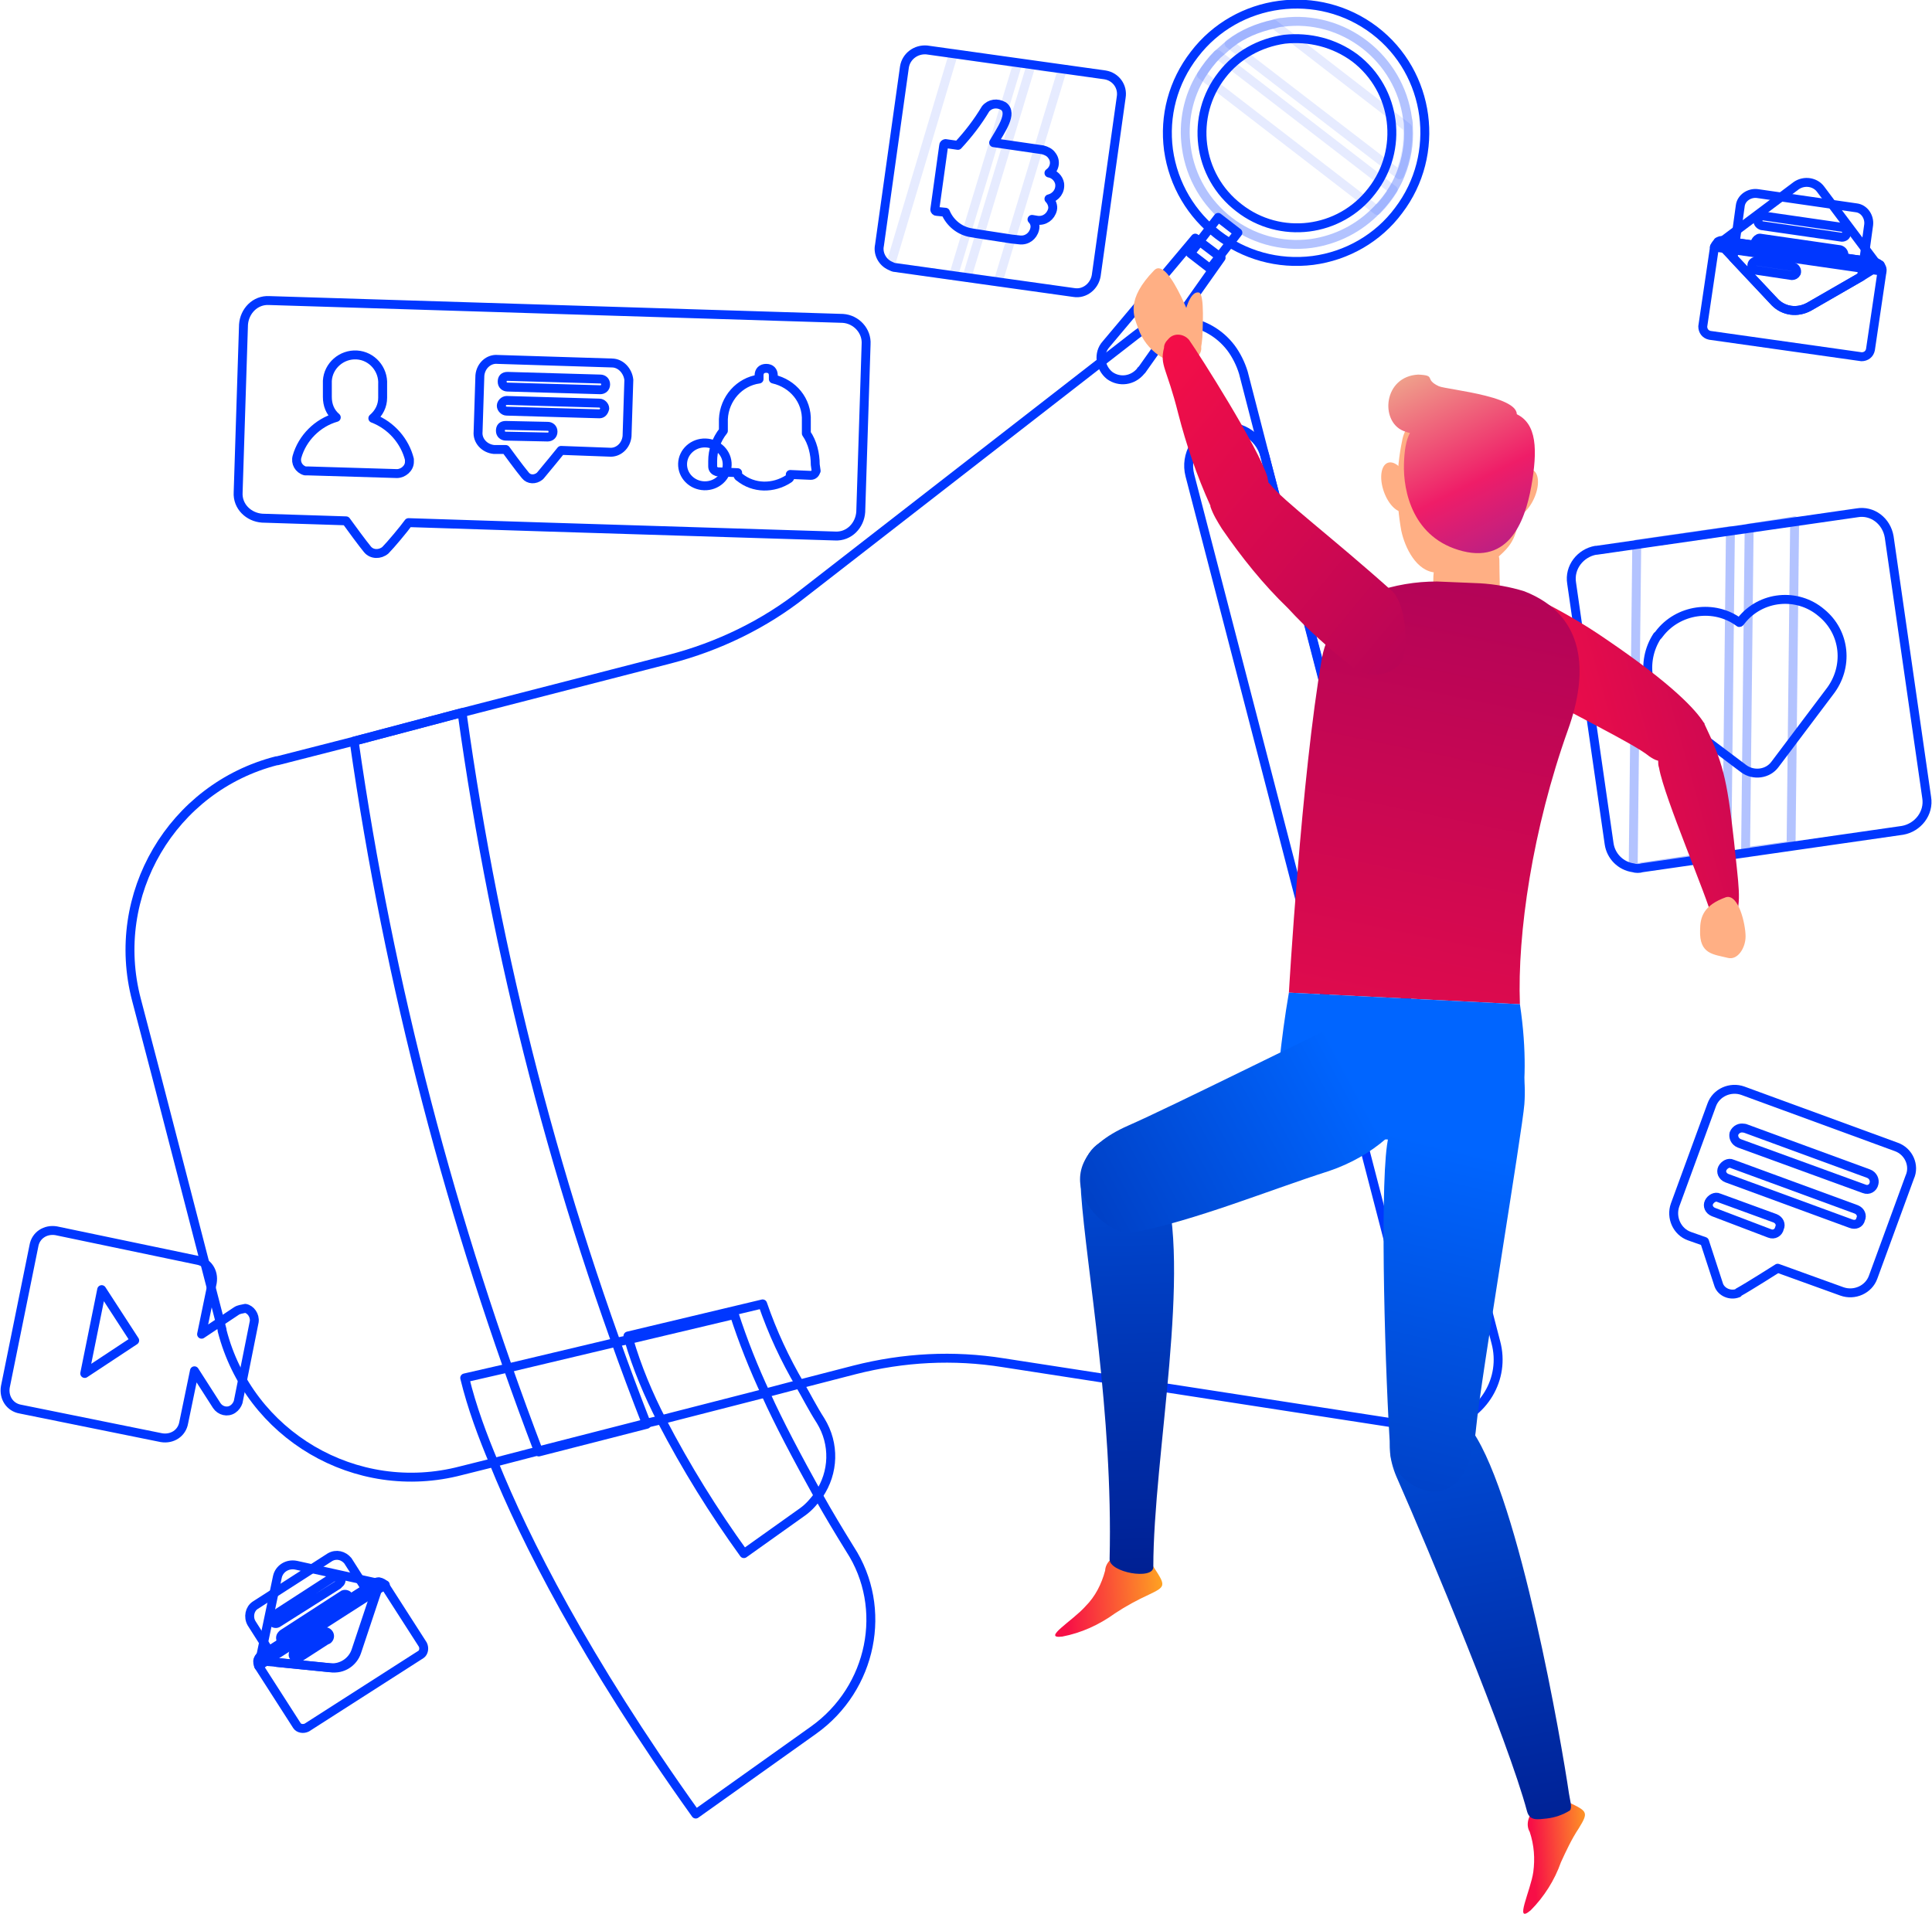 <?xml version="1.0" encoding="utf-8"?>
<!-- Generator: Adobe Illustrator 21.0.0, SVG Export Plug-In . SVG Version: 6.00 Build 0)  -->
<svg version="1.1" id="Слой_1" xmlns="http://www.w3.org/2000/svg" xmlns:xlink="http://www.w3.org/1999/xlink" x="0px" y="0px"
	 viewBox="0 0 216.6 214.6" style="enable-background:new 0 0 216.6 214.6;" xml:space="preserve">
<style type="text/css">
	.st0{fill:none;stroke:#0037FF;stroke-linecap:round;stroke-linejoin:round;}
	.st1{opacity:0.3;fill:none;stroke:#0037FF;stroke-linecap:round;stroke-linejoin:round;enable-background:new    ;}
	.st2{opacity:0.1;fill:none;stroke:#0037FF;stroke-linecap:round;stroke-linejoin:round;enable-background:new    ;}
	.st3{fill:#FFAF84;}
	.st4{fill:url(#SVGID_1_);}
	.st5{fill:url(#SVGID_2_);}
	.st6{fill:url(#SVGID_3_);}
	.st7{fill:url(#SVGID_4_);}
	.st8{fill:url(#SVGID_5_);}
	.st9{fill:url(#SVGID_6_);}
	.st10{fill:url(#SVGID_7_);}
	.st11{fill:url(#SVGID_8_);}
	.st12{fill:url(#SVGID_9_);}
	.st13{fill:url(#SVGID_10_);}
	.st14{fill:url(#SVGID_11_);}
	.st15{fill:url(#SVGID_12_);}
</style>
<title>box3</title>
<g>
	<g id="Слой_2">
		<g id="Designed_by_Freepik">
			<path class="st0" d="M211.8,60.2l4.2,29.2c0.3,1.8-1,3.4-2.7,3.7l0,0l-29.2,4.2c-0.3,0.1-0.7,0.1-1,0l0,0
				c-1.4-0.2-2.5-1.3-2.7-2.7l-4.2-29.2c-0.3-1.8,1-3.4,2.7-3.7h0.1l29.2-4.2C209.9,57.2,211.5,58.4,211.8,60.2z"/>
			<path class="st1" d="M194,59.5l-0.4,36.3l-9.5,1.4c-0.3,0.1-0.7,0.1-1,0l0.4-36.2L194,59.5z"/>
			<polygon class="st1" points="201.2,58.4 200.8,94.8 195.7,95.5 196.1,59.2 			"/>
			<path class="st0" d="M204.2,68.7c-2.7-2.3-6.8-1.9-9,0.9c-0.1,0.1-0.1,0.2-0.2,0.2c-2.8-2.1-6.9-1.5-9,1.3
				c-0.1,0.1-0.1,0.2-0.2,0.2c-1.9,2.9-1.2,6.8,1.6,8.8l8.1,6.1c1.1,0.8,2.7,0.6,3.5-0.5l0,0l6.1-8.1
				C207.3,74.8,206.9,70.9,204.2,68.7z"/>
			<path class="st0" d="M91.8,167.6c-0.5,0.7-1.1,1.4-1.8,1.9l-6.6,4.7c-3.4-4.7-6.5-9.7-9.2-14.9c-1.5-2.9-2.8-6-3.7-9.1
				c-0.1-0.2-0.1-0.3-0.1-0.4l15.1-3.6c1.1,3.2,2.5,6.2,4.2,9.1c0.7,1.2,1.4,2.6,2.3,4C93.6,161.9,93.5,165.1,91.8,167.6z"/>
			<path class="st0" d="M91.2,194L78,203.4c-12.5-17.5-19.2-30.9-22.6-39.3c-1.3-3.1-2.5-6.3-3.3-9.6l4.8-1.1l12.2-2.9l1.4-0.3
				l11.8-2.8v-0.1c1,3.1,2.2,6.1,3.6,9.1c1.4,3.1,3.4,6.9,5.9,11.4c1,1.8,2.2,3.8,3.5,5.9C99.6,180.3,97.8,189.3,91.2,194z"/>
			<path class="st0" d="M159.1,160l-46.6-7.2c-5.6-0.9-11.2-0.6-16.7,0.8l-6.2,1.6l-3.8,1l-11.7,3l-1.7,0.4l-12.1,3.1l-5,1.3
				l-3.6,0.9c-11.8,3.1-23.8-4-26.8-15.7c0,0,0,0,0-0.1l-7.4-28.6l-2.2-8.4c-3.1-11.8,4-23.8,15.7-26.8c0,0,0,0,0.1,0l8.6-2.2
				l12.1-3.2l23.3-6c5.4-1.4,10.6-3.9,15-7.4l37.2-28.9c3.3-2.6,8.1-2,10.7,1.4c0.6,0.8,1.1,1.8,1.4,2.8l2.4,9.3l15.2,58.2
				l10.7,41.2c1.1,4.1-1.4,8.2-5.5,9.3C161.2,160.1,160.1,160.2,159.1,160z"/>
			<path class="st0" d="M136.5,48L136.5,48c2.3-0.6,4.7,0.8,5.3,3.1l0,0l23.4,90.2c0.6,2.3-0.8,4.7-3.1,5.3l0,0l0,0
				c-2.3,0.6-4.7-0.8-5.3-3.1l0,0l-23.4-90.2C132.8,51,134.2,48.6,136.5,48L136.5,48z"/>
			<path class="st0" d="M72.5,159.7l-12.1,3.1c-9.8-25.7-16.8-52.4-20.7-79.7l12.1-3.2C55.6,107.3,62.5,134.1,72.5,159.7z"/>
			<path class="st0" d="M125.7,10.9l-2.8,20c-0.2,1.2-1.3,2.1-2.5,1.9l0,0l-20-2.8c-0.2,0-0.4-0.1-0.6-0.2l0,0
				c-0.9-0.4-1.4-1.4-1.2-2.3l2.8-20c0.2-1.2,1.3-2,2.5-1.9l20,2.8C125.1,8.6,125.9,9.7,125.7,10.9z"/>
			<path class="st2" d="M114.1,7.1l-7.2,23.8l-6.5-0.9c-0.2,0-0.4-0.1-0.6-0.2L106.9,6L114.1,7.1z"/>
			<polygon class="st2" points="119.1,7.8 111.9,31.6 108.4,31.1 115.6,7.3 			"/>
			<path class="st0" d="M112.5,11.9c-0.7-0.4-1.5-0.3-2,0.3c-0.9,1.5-1.9,2.8-3.1,4.1l-1.4-0.2c-0.1,0-0.2,0.1-0.2,0.2l0,0l-1,7.2
				c0,0.1,0.1,0.2,0.2,0.2l0,0l1,0.1c0.5,1.2,1.6,2.1,2.9,2.3l0.6,0.1l3.9,0.6l0.9,0.1c0.8,0.1,1.5-0.4,1.7-1.2
				c0.1-0.4,0-0.8-0.3-1.1l0.6,0.1c0.8,0.1,1.5-0.4,1.7-1.2c0.1-0.4-0.1-0.9-0.4-1.2c0.8-0.2,1.3-0.9,1.2-1.7
				c-0.1-0.6-0.6-1.1-1.2-1.2l0,0c0.7-0.5,0.8-1.4,0.3-2c-0.2-0.3-0.6-0.5-1-0.6l-5.5-0.8C112.2,14.6,113.6,12.7,112.5,11.9z"/>
			<path class="st0" d="M94.5,35.7l-64.3-2c-1.6-0.1-2.8,1.2-2.9,2.7l0,0l-0.6,18.8c-0.1,1.6,1.2,2.8,2.7,2.9l0,0l6.3,0.2l3.1,0.1
				c0.5,0.7,1.9,2.6,2.4,3.2c0.5,0.6,1.4,0.6,2,0.1l0,0c0.6-0.6,2.1-2.4,2.6-3.1l15.6,0.5l32.2,1c1.6,0.1,2.8-1.2,2.9-2.7l0,0
				l0.6-18.8C97.2,37.1,96,35.8,94.5,35.7z"/>
			<path class="st0" d="M41.8,46.9c0.7-0.6,1.1-1.4,1.1-2.3v-1.5c0.1-1.7-1.2-3.2-2.9-3.3s-3.2,1.2-3.3,2.9v0.1v1.7
				c0,0.9,0.3,1.7,1,2.3c-2.1,0.6-3.8,2.3-4.4,4.4c-0.2,0.7,0.2,1.4,0.9,1.6c0.1,0,0.2,0,0.3,0l10,0.3c0.7,0,1.4-0.6,1.4-1.3
				c0-0.1,0-0.2,0-0.3C45.4,49.5,43.9,47.7,41.8,46.9z"/>
			<path class="st0" d="M68.6,40.7l-12.8-0.4c-1-0.1-1.9,0.7-2,1.8l0,0l-0.2,6.3c-0.1,1,0.7,1.9,1.8,2l0,0h1.3c0,0,1.6,2.2,2.2,2.9
				c0.4,0.5,1.1,0.5,1.6,0.1c0,0,0,0,0.1-0.1c0.6-0.7,2.3-2.8,2.3-2.8l5.4,0.2c1,0.1,1.9-0.7,2-1.8l0,0l0.2-6.3
				C70.4,41.6,69.6,40.7,68.6,40.7L68.6,40.7z"/>
			<path class="st0" d="M67.3,43.7l-10.4-0.3c-0.3,0-0.6-0.2-0.6-0.6s0.2-0.6,0.6-0.6l0,0l10.4,0.3c0.3,0,0.6,0.2,0.6,0.6
				S67.6,43.7,67.3,43.7L67.3,43.7z"/>
			<path class="st0" d="M67.2,46.4l-10.4-0.3c-0.3,0-0.6-0.3-0.6-0.6s0.3-0.6,0.6-0.6l10.4,0.3c0.3,0,0.6,0.3,0.6,0.6
				C67.7,46.2,67.5,46.4,67.2,46.4z"/>
			<path class="st0" d="M61.4,49l-4.7-0.1c-0.3,0-0.6-0.2-0.6-0.6s0.2-0.6,0.6-0.6l0,0l4.7,0.1c0.3,0,0.6,0.2,0.6,0.6
				S61.7,49,61.4,49L61.4,49z"/>
			<path class="st0" d="M91.4,52.1c0-1.2-0.3-2.5-1-3.5v-1.4c0.1-2.3-1.5-4.2-3.7-4.7v-0.4c0-0.5-0.3-0.8-0.8-0.8s-0.8,0.3-0.8,0.8
				v0.4c-2.2,0.3-3.9,2.2-4,4.5v1.3l0,0c-0.8,1-1.2,2.2-1.2,3.4v0.6c0,0.3,0.2,0.5,0.5,0.6l0,0l2.3,0.1c0,0.2,0,0.4,0.2,0.5
				c1.6,1.3,3.8,1.3,5.5,0.2c0.2-0.1,0.2-0.3,0.2-0.5l2.3,0.1c0.3,0,0.5-0.2,0.6-0.5l0,0L91.4,52.1z"/>
			
				<ellipse transform="matrix(3.071387e-02 -1 1 3.071387e-02 24.499 129.469)" class="st0" cx="79" cy="52.1" rx="2.4" ry="2.5"/>
			<path class="st0" d="M212.6,128.6l-17.2-6.3c-1.4-0.5-3,0.2-3.5,1.6l-4.1,11.2c-0.5,1.4,0.2,3,1.6,3.5l0,0l1.7,0.6
				c0,0,1.2,3.7,1.6,4.9c0.3,0.8,1.3,1.2,2.1,0.9c0,0,0.1,0,0.1-0.1c1.1-0.6,4.4-2.7,4.4-2.7l7.2,2.6c1.4,0.5,3-0.2,3.5-1.6
				l4.1-11.2C214.7,130.7,214,129.1,212.6,128.6L212.6,128.6z"/>
			<path class="st0" d="M209,133.3l-14-5.1c-0.5-0.2-0.7-0.7-0.6-1.1c0.2-0.5,0.7-0.7,1.1-0.6c0,0,0,0,0.1,0l13.9,5.1
				c0.5,0.2,0.7,0.7,0.6,1.1C210,133.2,209.5,133.5,209,133.3L209,133.3L209,133.3z"/>
			<path class="st0" d="M207.5,137.2l-13.9-5.1c-0.5-0.2-0.7-0.7-0.5-1.1c0.2-0.4,0.7-0.7,1.1-0.5l13.9,5.1c0.5,0.2,0.7,0.7,0.5,1.1
				C208.5,137.2,208,137.4,207.5,137.2z"/>
			<path class="st0" d="M198.4,138.3l-6.3-2.4c-0.5-0.2-0.7-0.7-0.5-1.1c0.2-0.4,0.7-0.7,1.1-0.5l6.3,2.3c0.5,0.2,0.7,0.7,0.5,1.1
				C199.4,138.2,198.9,138.5,198.4,138.3L198.4,138.3z"/>
			<path class="st0" d="M204.1,21.2l6.9,9.2l-18.8-2.7l9.2-6.9C202.3,20.2,203.5,20.4,204.1,21.2z"/>
			<path class="st0" d="M211,30.4l-1.3,8.8c-0.1,0.5-0.5,0.8-1,0.8l-17-2.4c-0.5-0.1-0.8-0.5-0.8-1l1.3-8.8c0.1-0.5,0.5-0.8,1-0.8
				l17,2.4C210.7,29.5,211.1,30,211,30.4z"/>
			<path class="st0" d="M210.8,29.7l-2.1,1.3l-5.9,3.4c-1.3,0.7-2.8,0.5-3.8-0.5l-4.7-5l-1.7-1.8c0.2-0.1,0.4-0.2,0.6-0.1l17,2.4
				C210.4,29.5,210.6,29.6,210.8,29.7z"/>
			<path class="st0" d="M209.5,25.2l-0.8,5.8l-5.9,3.4c-1.3,0.7-2.8,0.5-3.8-0.5l-4.7-5l0.8-5.8c0.1-0.9,1-1.5,1.9-1.4l11.1,1.6
				C209,23.4,209.6,24.3,209.5,25.2z"/>
			<path class="st0" d="M206.5,26.6l-9-1.3c-0.3-0.1-0.5-0.4-0.4-0.7c0.1-0.2,0.3-0.4,0.5-0.4l9,1.3c0.3,0.1,0.5,0.4,0.4,0.7
				C207,26.4,206.8,26.6,206.5,26.6z"/>
			<path class="st0" d="M206.2,29.1l-9-1.3c-0.3-0.1-0.5-0.4-0.4-0.7c0.1-0.2,0.3-0.4,0.5-0.4l9,1.3c0.3,0.1,0.5,0.4,0.4,0.7
				C206.6,28.9,206.4,29.1,206.2,29.1z"/>
			<path class="st0" d="M200.9,30.9l-4-0.6c-0.3,0-0.5-0.2-0.5-0.5s0.2-0.5,0.5-0.5h0.1l4,0.6c0.3,0.1,0.5,0.4,0.4,0.7
				C201.3,30.8,201.1,30.9,200.9,30.9z"/>
			<path class="st0" d="M33.2,175.5l10,2.2L29,186.8l2.1-10C31.3,175.9,32.2,175.3,33.2,175.5z"/>
			<path class="st0" d="M43.1,177.7l4.3,6.7c0.2,0.4,0.1,0.9-0.2,1.1l0,0l-12.8,8.2c-0.4,0.2-0.9,0.1-1.1-0.2l0,0l-4.3-6.7
				c-0.2-0.4-0.1-0.9,0.2-1.1l0,0l12.8-8.2C42.4,177.3,42.9,177.4,43.1,177.7L43.1,177.7L43.1,177.7z"/>
			<path class="st0" d="M42.6,177.4l-0.7,2.1l-1.9,5.7c-0.4,1.2-1.6,2-2.9,1.8l-6-0.6l-2.2-0.2c0.1-0.2,0.2-0.4,0.3-0.5l12.8-8.2
				C42.2,177.4,42.4,177.3,42.6,177.4z"/>
			<path class="st0" d="M39,175l2.8,4.4l-1.9,5.7c-0.4,1.2-1.6,2-2.9,1.9l-6-0.6l-2.8-4.4c-0.4-0.7-0.2-1.6,0.4-2l8.4-5.4
				C37.7,174.2,38.5,174.4,39,175z"/>
			<path class="st0" d="M37.9,177.7l-6.8,4.3c-0.2,0.1-0.5,0-0.6-0.2s0-0.4,0.1-0.6l6.8-4.4c0.2-0.2,0.5-0.2,0.7,0s0.2,0.5,0,0.7
				C38,177.6,37.9,177.6,37.9,177.7L37.9,177.7z"/>
			<path class="st0" d="M39.1,179.6l-6.8,4.4c-0.2,0.2-0.5,0.2-0.7,0s-0.2-0.5,0-0.7l0.1-0.1l6.8-4.4c0.2-0.1,0.5,0,0.6,0.2
				C39.3,179.3,39.3,179.5,39.1,179.6L39.1,179.6z"/>
			<path class="st0" d="M36.6,183.9l-3.1,2c-0.2,0.1-0.5,0-0.6-0.2s0-0.4,0.1-0.6l3.1-2c0.2-0.2,0.5-0.2,0.7,0s0.2,0.5,0,0.7
				C36.7,183.9,36.6,183.9,36.6,183.9z"/>
			<path class="st0" d="M26.5,147l-3.9,2.6l1.2-5.8c0.2-1.2-0.5-2.3-1.7-2.5l0,0L6.3,138c-1.2-0.2-2.3,0.5-2.5,1.7l0,0l-3.2,15.8
				c-0.2,1.2,0.5,2.3,1.7,2.5l0,0l15.8,3.2c1.2,0.2,2.3-0.5,2.5-1.7l0,0l1.2-5.8l2.5,3.9c0.4,0.6,1.2,0.8,1.8,0.4
				c0.3-0.2,0.5-0.5,0.6-0.8l1.8-9c0.1-0.7-0.4-1.4-1-1.5C27.1,146.8,26.8,146.8,26.5,147z"/>
			<polygon class="st0" points="11.4,144.6 9.5,154 15.1,150.3 			"/>
			
				<rect x="133.6" y="25.8" transform="matrix(0.611 -0.791 0.791 0.611 31.414 118.325)" class="st0" width="5.1" height="2.8"/>
			<path class="st0" d="M124.4,42.1L124.4,42.1c1.1,0.8,2.6,0.6,3.5-0.5c0,0,0-0.1,0.1-0.1l8.9-12.6l-2.9-2.2l-10,11.9
				C123.1,39.6,123.3,41.2,124.4,42.1L124.4,42.1z"/>
			<path class="st1" d="M133,16.5c0.9,6.8,7.2,11.7,14,10.8c2.8-0.4,5.4-1.7,7.4-3.8c0.7-0.7,1.3-1.5,1.8-2.3
				c0.3-0.5,0.6-1.1,0.8-1.6c0.7-1.7,1-3.5,0.9-5.3c0-0.3,0-0.6-0.1-1c-0.9-6.8-7.2-11.7-14-10.8c-0.3,0-0.7,0.1-1,0.2
				c-1.8,0.4-3.5,1.1-4.9,2.2c-0.5,0.4-0.9,0.8-1.4,1.2c-0.7,0.7-1.3,1.5-1.8,2.3C133.2,10.8,132.6,13.7,133,16.5z"/>
			<path class="st2" d="M137.8,4.9l19.1,14.7c0.7-1.7,1-3.5,0.9-5.3l-15-11.6C141,3.1,139.3,3.8,137.8,4.9z"/>
			<path class="st2" d="M134.7,8.4l19.7,15.2c0.7-0.7,1.3-1.5,1.8-2.3L136.5,6.1C135.8,6.8,135.2,7.6,134.7,8.4z"/>
			<path class="st0" d="M147.2,29.2c-7.9,1-15.1-4.5-16.2-12.4c-0.5-3.8,0.5-7.6,2.9-10.7l0,0c4.8-6.3,13.9-7.5,20.2-2.7
				s7.5,13.9,2.7,20.2C154.5,26.7,151,28.7,147.2,29.2L147.2,29.2z M144,4.4c-2.8,0.4-5.3,1.8-7,4l0,0c-3.6,4.6-2.8,11.3,1.9,14.9
				c4.6,3.6,11.3,2.8,14.9-1.9c3.6-4.6,2.8-11.3-1.9-14.9C149.6,4.8,146.8,4.1,144,4.4z"/>
			<path class="st3" d="M134.6,38.6c-0.5-1.3-3.5-10-5.2-8.3c-3.2,3.3-2.3,5.1-1.8,6.5c0.9,2.6,3.4,4.1,5.1,3.9
				C133.8,40.5,135,39.8,134.6,38.6z"/>
			<path class="st3" d="M134.8,37.8c0-0.6,0.3-4.9-0.4-5c-1.1-0.2-1.7,2.5-1.9,4.1c-0.1,0.9,0.8,2.5,1.5,2.5S134.7,38.8,134.8,37.8z
				"/>
			
				<linearGradient id="SVGID_1_" gradientUnits="userSpaceOnUse" x1="82.718" y1="1016.134" x2="133.168" y2="1005.124" gradientTransform="matrix(1 -6.000000e-02 6.000000e-02 1 26.61 -922.81)">
				<stop  offset="0" style="stop-color:#F70F47"/>
				<stop  offset="1" style="stop-color:#9E005D"/>
			</linearGradient>
			<path class="st4" d="M194.4,94.3c-0.8-7.2-1.3-8.9-3.3-13.1l0,0c0-0.1,0-0.1-0.1-0.2c-0.9-1.4-3.4-4.2-10.9-9.3
				c-2.6-1.8-5.4-3.4-8.3-4.8c-2.7-1.3-5.3,0.5-5.4,2.1c-0.2,2.6,1.3,6.2,2.6,7c7.9,4.4,14.2,7.4,15.9,8.8c0.3,0.2,0.6,0.4,1,0.5
				c0,0.3,0,0.5,0.1,0.8c0.6,3.4,5.5,14.7,5.9,16.7c0.3,1.4,1.9,1.8,2.6,0.2C195.3,101.1,194.9,99.3,194.4,94.3z"/>
			
				<linearGradient id="SVGID_2_" gradientUnits="userSpaceOnUse" x1="26.637" y1="1103.438" x2="38.867" y2="1103.438" gradientTransform="matrix(1 -6.000000e-02 6.000000e-02 1 26.61 -922.81)">
				<stop  offset="0" style="stop-color:#F70F47"/>
				<stop  offset="1" style="stop-color:#FFB41D"/>
			</linearGradient>
			<path class="st5" d="M123.9,176.1c-0.4,1.5-1.1,2.9-2.2,4c-1.4,1.6-5,3.7-2.6,3.4c2.1-0.4,4.1-1.3,5.9-2.6
				c1.2-0.8,2.5-1.5,3.8-2.1c1.9-0.9,1.9-1,0.6-3C127.7,173.1,124,174.1,123.9,176.1z"/>
			
				<linearGradient id="SVGID_3_" gradientUnits="userSpaceOnUse" x1="77.147" y1="1135.681" x2="84.737" y2="1135.681" gradientTransform="matrix(1 -6.000000e-02 6.000000e-02 1 26.61 -922.81)">
				<stop  offset="0" style="stop-color:#F70F47"/>
				<stop  offset="1" style="stop-color:#FFB41D"/>
			</linearGradient>
			<path class="st6" d="M171.5,205.4c0.5,1.5,0.6,3,0.4,4.5c-0.3,2.1-2.2,5.9-0.3,4.3c1.5-1.5,2.7-3.4,3.4-5.4
				c0.6-1.3,1.2-2.6,2-3.8c1.1-1.8,1-1.9-1.1-2.9C173,200.9,170.5,203.7,171.5,205.4z"/>
			<path class="st3" d="M170.7,55.6c-0.6,4.3-0.8,5.2-2.8,6.9c-2,1.7-4.9,1.8-6.9,1.7c-2.2-0.1-3.5-2.8-3.9-4.7
				c-0.6-3.3-0.6-6.8,0.1-10.1c0.4-2.4,3.5-5.1,6.5-5S172.3,45.2,170.7,55.6z"/>
			<path class="st3" d="M168.1,63c0,1.5,0.1,3.2,0,4.8c0,2.1-1.7,3.8-3.8,4h-0.2c-1.9-0.1-4-1.9-3.7-3.7c0.2-1.2,0.3-2.4,0.3-3.5
				c0.1-2,1.5-3.8,3.4-4.4l0,0c1.6-0.5,3.3,0.3,3.8,1.9C168.1,62.4,168.1,62.7,168.1,63z"/>
			
				<linearGradient id="SVGID_4_" gradientUnits="userSpaceOnUse" x1="58.927" y1="1067.044" x2="85.057" y2="969.664" gradientTransform="matrix(1 -6.000000e-02 6.000000e-02 1 26.61 -922.81)">
				<stop  offset="0" style="stop-color:#F70F47"/>
				<stop  offset="1" style="stop-color:#9E005D"/>
			</linearGradient>
			<path class="st7" d="M175.8,81.8c-4,11.2-5.7,22.9-5.4,30.8l-25.9-1.3c0,0,1.4-24.3,3.7-37.5c0.6-3.3,2.8-6,5.9-7.4
				c2.2-0.8,4.6-1.2,7-1.2l4.8,0.2c1.7,0.1,3.4,0.4,5,0.9C177.8,69,178.1,75.4,175.8,81.8z"/>
			
				<linearGradient id="SVGID_5_" gradientUnits="userSpaceOnUse" x1="331.377" y1="520.632" x2="331.377" y2="408.882" gradientTransform="matrix(0.999 4.902409e-02 -4.902409e-02 0.999 -154.261 -296.999)">
				<stop  offset="0" style="stop-color:#000061"/>
				<stop  offset="1" style="stop-color:#0065FF"/>
			</linearGradient>
			<path class="st8" d="M169.5,128.5c0,0,2.5-5.3,0.9-15.9l-25.9-1.3c-0.9,5.2-1.4,10.5-1.7,15.8L169.5,128.5z"/>
			
				<linearGradient id="SVGID_6_" gradientUnits="userSpaceOnUse" x1="-45.419" y1="1889.448" x2="-45.419" y2="1777.698" gradientTransform="matrix(0.984 -0.179 0.179 0.984 -116.133 -1626.04)">
				<stop  offset="0" style="stop-color:#000061"/>
				<stop  offset="1" style="stop-color:#0065FF"/>
			</linearGradient>
			<path class="st9" d="M156.7,165.9c-3.6-7.9,4.7-11,8.4-5.4c5.3,7.8,10,35.1,10.8,40.6c0.1,0.7,0.4,1.6,0.1,1.9
				c-0.8,0.5-1.7,0.8-2.6,0.9c-1,0.1-1.9,0.3-2.2-0.8C169.1,195.2,160.1,173.6,156.7,165.9z"/>
			
				<linearGradient id="SVGID_7_" gradientUnits="userSpaceOnUse" x1="415.553" y1="-619.723" x2="415.553" y2="-731.473" gradientTransform="matrix(0.973 0.231 -0.231 0.973 -409.279 744.635)">
				<stop  offset="0" style="stop-color:#000061"/>
				<stop  offset="1" style="stop-color:#0065FF"/>
			</linearGradient>
			<path class="st10" d="M155.5,128.4c1.5-10.4,7.5-17.4,13-12.5c2.3,2.1,2.6,5.1,2.4,7.9s-4.9,31-5.4,36.2
				c-1.1,11.7-9.4,6.5-9.6,3.1C155.3,154.6,154.7,134.1,155.5,128.4z"/>
			
				<linearGradient id="SVGID_8_" gradientUnits="userSpaceOnUse" x1="121.328" y1="1370.711" x2="121.328" y2="1260.131" gradientTransform="matrix(1 -2.722377e-02 2.722377e-02 1 -30.196 -1156.029)">
				<stop  offset="0" style="stop-color:#000061"/>
				<stop  offset="1" style="stop-color:#0065FF"/>
			</linearGradient>
			<path class="st11" d="M129.3,175.7c0-12.4,4.4-33.5,1.1-43.5c-2.1-6.4-9.8-6.3-9.2,1.6c0.6,8.4,3.6,24.7,3.2,41
				C124.3,176.3,129.3,177.2,129.3,175.7z"/>
			
				<linearGradient id="SVGID_9_" gradientUnits="userSpaceOnUse" x1="-2814.358" y1="-6267.578" x2="-2814.358" y2="-6357.778" gradientTransform="matrix(0.474 0.881 -0.881 0.474 -4116.717 5612.1)">
				<stop  offset="0" style="stop-color:#000061"/>
				<stop  offset="1" style="stop-color:#0065FF"/>
			</linearGradient>
			<path class="st12" d="M127,138.2c-3.3,0.6-11.2-7.3-0.5-12c4.8-2.1,21.2-10.3,23.7-11.4s6.3-2.6,7.4-1.6
				c5.5,4.9,1.4,14.7-8.6,18.1C142.4,133.4,133.9,136.9,127,138.2z"/>
			
				<ellipse transform="matrix(0.943 -0.332 0.332 0.943 -9.241 55.126)" class="st3" cx="156.6" cy="54.6" rx="1.5" ry="2.9"/>
			
				<ellipse transform="matrix(0.423 -0.906 0.906 0.423 48.33 186.494)" class="st3" cx="170.6" cy="55.3" rx="2.9" ry="1.5"/>
			
				<linearGradient id="SVGID_10_" gradientUnits="userSpaceOnUse" x1="352.842" y1="361.449" x2="329.192" y2="319.619" gradientTransform="matrix(0.999 4.902409e-02 -4.902409e-02 0.999 -154.261 -296.999)">
				<stop  offset="0" style="stop-color:#2C27CE"/>
				<stop  offset="0.65" style="stop-color:#EF1D68"/>
				<stop  offset="1" style="stop-color:#EFBA92"/>
			</linearGradient>
			<path class="st13" d="M169.8,47.1c-1.8,2.4-9.9,2.3-12.5,1.2s-2.2-6.1,1.7-6.3c2.1,0.1,0.6,0.5,2.3,1.3
				C162.1,43.7,171.7,44.5,169.8,47.1z"/>
			
				<linearGradient id="SVGID_11_" gradientUnits="userSpaceOnUse" x1="40.541" y1="967.458" x2="88.171" y2="1011.758" gradientTransform="matrix(1 -6.000000e-02 6.000000e-02 1 26.61 -922.81)">
				<stop  offset="0" style="stop-color:#F70F47"/>
				<stop  offset="1" style="stop-color:#9E005D"/>
			</linearGradient>
			<path class="st14" d="M156.1,66.3c-6.7-6-12.3-10.2-13.7-12c-0.1-0.1-0.1-0.1-0.2-0.2c0-0.2-0.1-0.4-0.1-0.6
				c-1-3.3-7.6-13.7-8.8-15.4c-0.6-0.7-1.7-0.8-2.3-0.1c-0.3,0.3-0.5,0.6-0.5,1c-0.5,2,0.3,2.2,1.6,7.4c0.9,3.5,2.1,7,3.6,10.3
				c0,0,0,0,0,0.1c0.3,0.9,0.8,1.7,1.3,2.5l0,0c2.2,3.2,4.6,6.2,7.4,8.9c2.2,2.4,4.6,4.5,7.1,6.5c2.4,1.9,5.3,0.6,5.8-0.9
				C158,71.3,157.3,67.4,156.1,66.3z"/>
			<path class="st3" d="M195.7,105c0-1.4-0.8-4.8-2.2-4.4c-2.5,0.9-2.9,2.2-2.9,3.7c-0.1,2.7,1.5,2.7,3.1,3.1
				C194.8,107.7,195.7,106.3,195.7,105z"/>
			
				<linearGradient id="SVGID_12_" gradientUnits="userSpaceOnUse" x1="352.048" y1="361.906" x2="328.398" y2="320.076" gradientTransform="matrix(0.999 4.902409e-02 -4.902409e-02 0.999 -154.261 -296.999)">
				<stop  offset="0" style="stop-color:#2C27CE"/>
				<stop  offset="0.65" style="stop-color:#EF1D68"/>
				<stop  offset="1" style="stop-color:#EFBA92"/>
			</linearGradient>
			<path class="st15" d="M160.7,46.2c-2.6,1.4-3.2,2.7-3.3,5.8s1,8.4,6.6,9.8s7.2-4.1,7.8-8s0.4-6.8-2.4-7.6
				C165.2,45,162.3,45.4,160.7,46.2z"/>
		</g>
	</g>
</g>
</svg>
